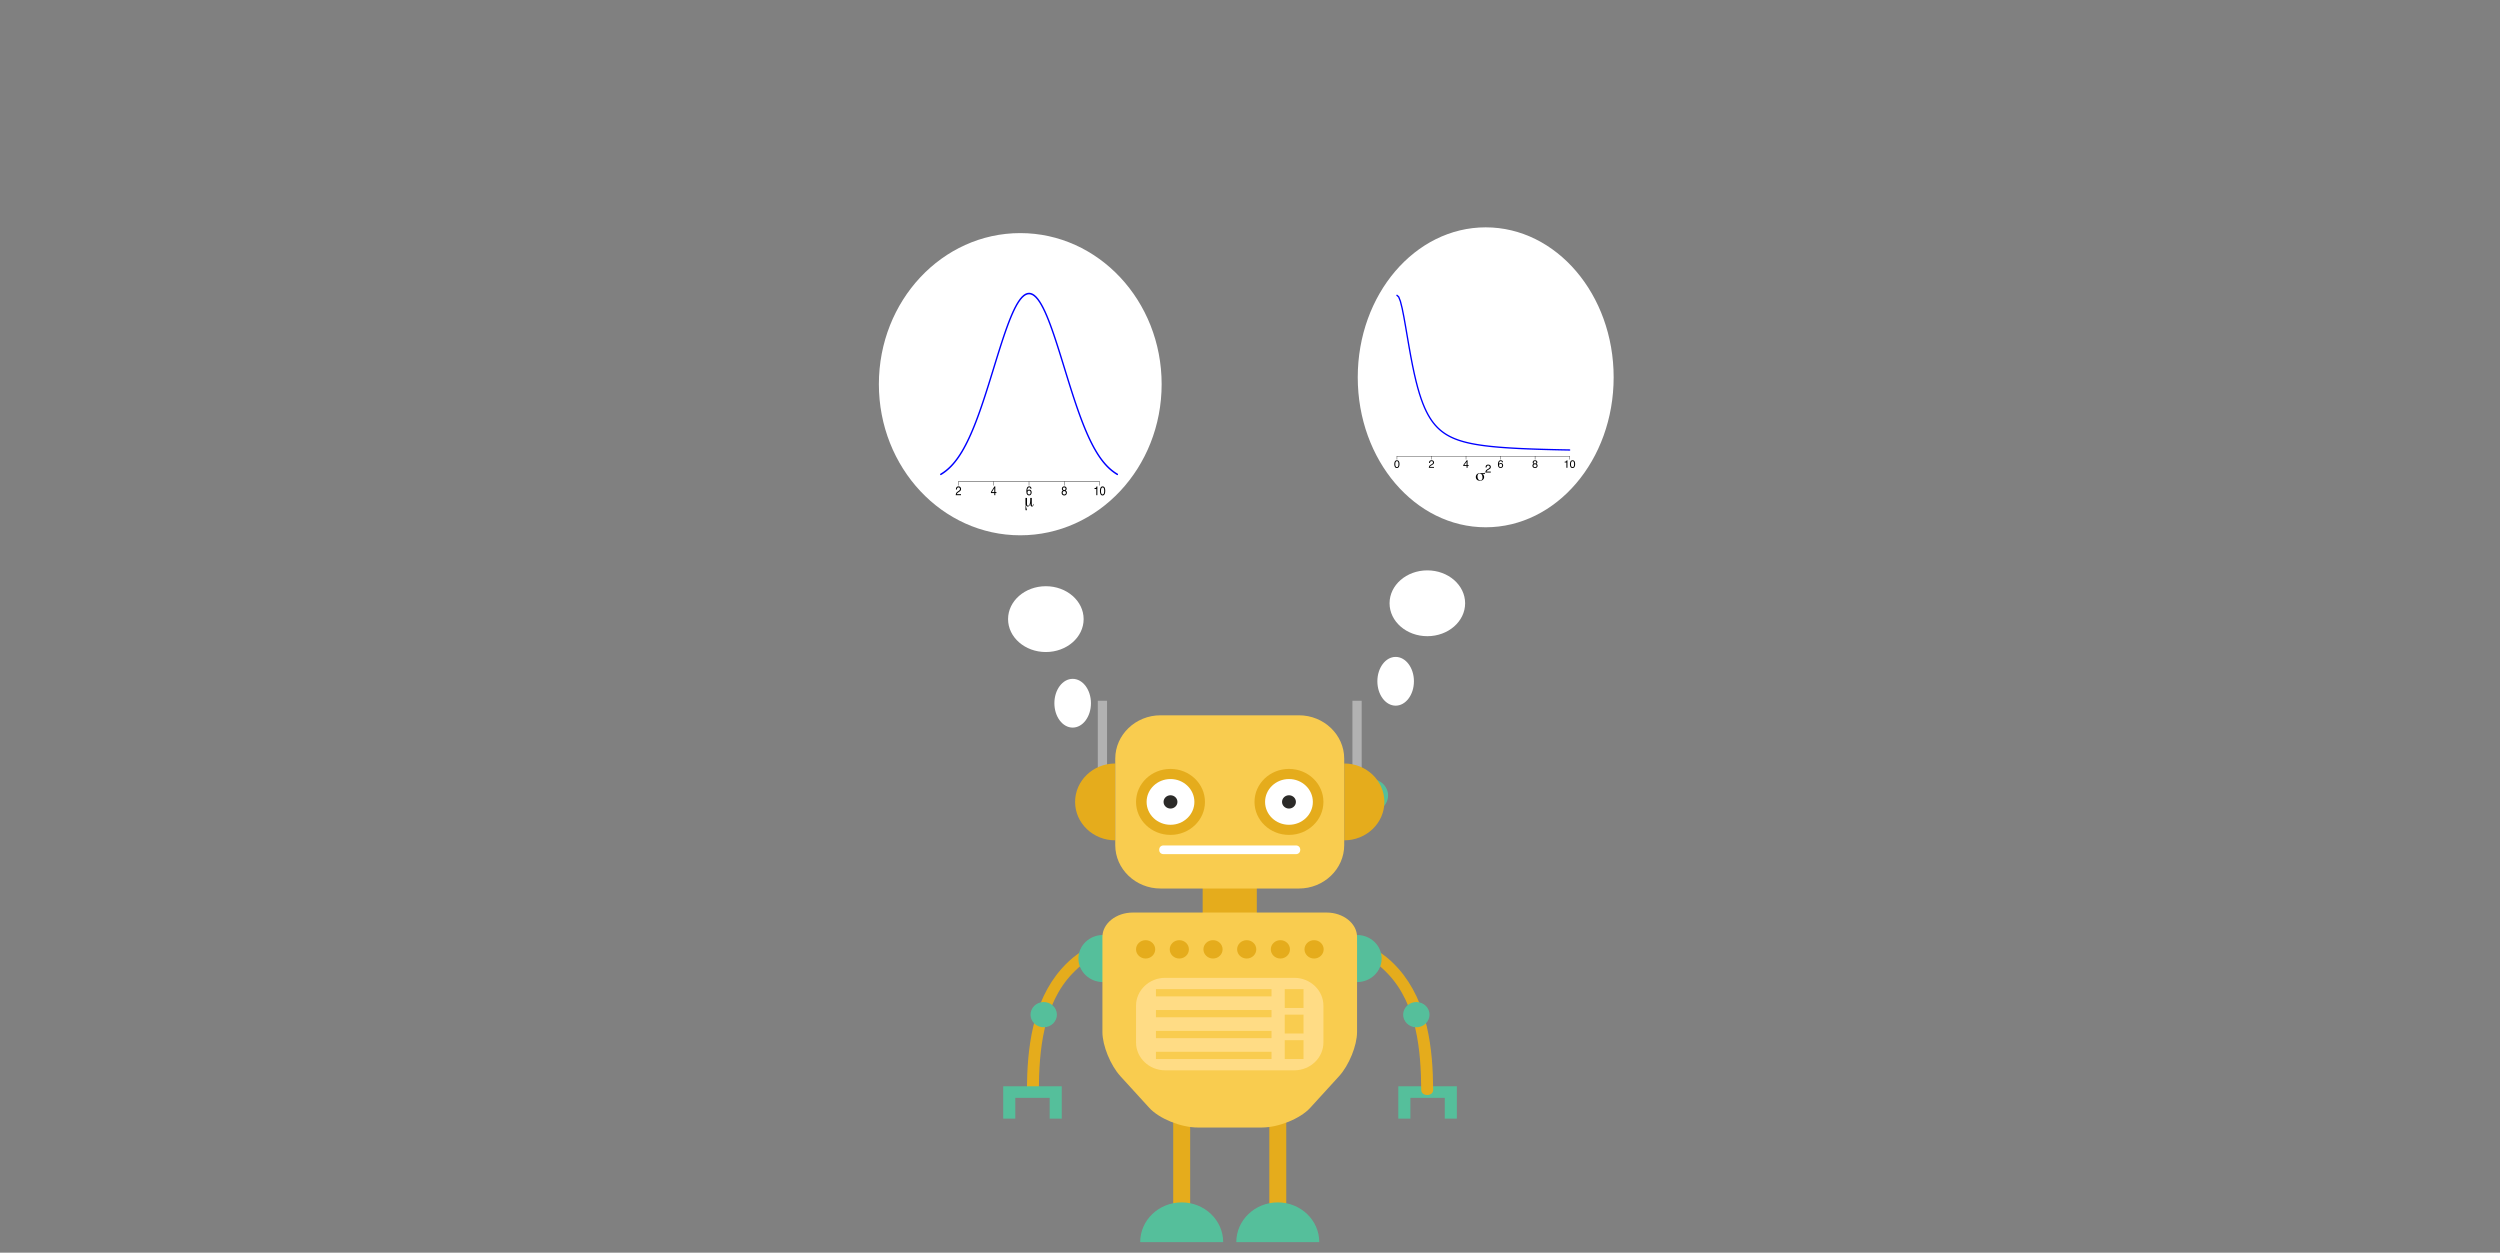 <?xml version="1.0" encoding="UTF-8" standalone="no"?>
<svg
   xmlns:dc="http://purl.org/dc/elements/1.1/"
   xmlns:cc="http://creativecommons.org/ns#"
   xmlns:rdf="http://www.w3.org/1999/02/22-rdf-syntax-ns#"
   xmlns:svg="http://www.w3.org/2000/svg"
   xmlns="http://www.w3.org/2000/svg"
   xmlns:xlink="http://www.w3.org/1999/xlink"
   xmlns:sodipodi="http://sodipodi.sourceforge.net/DTD/sodipodi-0.dtd"
   xmlns:inkscape="http://www.inkscape.org/namespaces/inkscape"
   version="1.1"
   id="svg226"
   xml:space="preserve"
   width="1143.06"
   height="572.742"
   viewBox="0 0 1143.06 572.742"
   sodipodi:docname="robot1_thinking.svg"
   inkscape:version="1.0.1 (c497b03c, 2020-09-10)"><rect x="0" y="0" width="1143.06" height="572.742" fill="#808080" stroke="none"/><defs
     id="defs230"><clipPath
       clipPathUnits="userSpaceOnUse"
       id="clipPath716"><path
         d="m 2941.42,1473.47 c -7.96,2.69 1.2,-1.23 7,-6.71 16.63,-15.73 27.79,-37.46 37.91,-59.61 55.88,-122.37 53.78,-275.22 52.43,-406.26 -0.43,-41.929 64.57,-41.902 65,0 1.51,147.15 -1.53,308.17 -63.87,444.67 -15.88,34.77 -42.62,77.52 -81.19,90.58 -39.81,13.5 -56.76,-49.29 -17.28,-62.67 z"
         id="path714" /></clipPath><clipPath
       clipPathUnits="userSpaceOnUse"
       id="clipPath740"><path
         d="m 2269.61,1473.47 c 7.96,2.69 -1.2,-1.23 -7,-6.71 -16.63,-15.73 -27.8,-37.46 -37.91,-59.61 -55.88,-122.37 -53.78,-275.22 -52.43,-406.26 0.43,-41.929 -64.57,-41.902 -65,0 -1.52,147.15 1.53,308.17 63.86,444.67 15.88,34.77 42.63,77.52 81.19,90.58 39.82,13.5 56.76,-49.29 17.29,-62.67 z"
         id="path738" /></clipPath><g
       id="g857"><symbol
         overflow="visible"
         id="glyph0-0"><path
           style="stroke:none"
           d="M 0.781,0 V -17.219 H 14.438 V 0 Z m 11.5,-2.156 V -15.062 H 2.938 v 12.906 z m 0,0"
           id="path830" /></symbol><symbol
         overflow="visible"
         id="glyph0-1"><path
           style="stroke:none"
           d="M 0.75,0 C 0.832,-1.445 1.129,-2.703 1.641,-3.766 2.16,-4.836 3.176,-5.812 4.688,-6.688 L 6.938,-8 c 1.008,-0.582 1.719,-1.082 2.125,-1.5 0.633,-0.645 0.953,-1.383 0.953,-2.219 0,-0.977 -0.293,-1.754 -0.875,-2.328 -0.586,-0.57 -1.367,-0.859 -2.344,-0.859 -1.449,0 -2.449,0.547 -3,1.641 -0.293,0.586 -0.453,1.398 -0.484,2.438 H 1.156 c 0.031,-1.457 0.301,-2.648 0.812,-3.578 0.914,-1.625 2.531,-2.438 4.844,-2.438 1.914,0 3.316,0.523 4.203,1.562 0.895,1.043 1.344,2.199 1.344,3.469 0,1.344 -0.477,2.492 -1.422,3.438 C 10.383,-7.812 9.406,-7.141 8,-6.359 L 6.391,-5.469 c -0.773,0.43 -1.375,0.836 -1.812,1.219 -0.781,0.68 -1.273,1.43 -1.469,2.25 h 9.156 v 2 z m 0,0"
           id="path833" /></symbol><symbol
         overflow="visible"
         id="glyph0-2"><path
           style="stroke:none"
           d="m 7.938,-5.938 v -7.609 L 2.562,-5.938 Z M 7.969,0 V -4.109 H 0.609 v -2.062 l 7.688,-10.656 h 1.781 V -5.938 h 2.469 v 1.828 h -2.469 V 0 Z m 0,0"
           id="path836" /></symbol><symbol
         overflow="visible"
         id="glyph0-3"><path
           style="stroke:none"
           d="m 7.016,-16.859 c 1.875,0 3.18,0.492 3.922,1.469 0.738,0.969 1.109,1.969 1.109,3 H 9.969 c -0.125,-0.664 -0.328,-1.188 -0.609,-1.562 C 8.859,-14.648 8.094,-15 7.062,-15 c -1.188,0 -2.133,0.547 -2.828,1.641 -0.688,1.086 -1.074,2.641 -1.156,4.672 0.488,-0.707 1.098,-1.238 1.828,-1.594 0.676,-0.312 1.426,-0.469 2.25,-0.469 1.406,0 2.629,0.453 3.672,1.359 1.051,0.898 1.578,2.234 1.578,4.016 0,1.523 -0.496,2.871 -1.484,4.047 C 9.93,-0.148 8.52,0.438 6.688,0.438 5.113,0.438 3.754,-0.156 2.609,-1.344 1.473,-2.539 0.906,-4.551 0.906,-7.375 c 0,-2.082 0.254,-3.852 0.766,-5.312 0.969,-2.781 2.75,-4.172 5.344,-4.172 z M 6.875,-1.438 c 1.102,0 1.93,-0.375 2.484,-1.125 0.551,-0.75 0.828,-1.629 0.828,-2.641 0,-0.863 -0.25,-1.68 -0.75,-2.453 -0.492,-0.781 -1.383,-1.172 -2.672,-1.172 -0.906,0 -1.703,0.305 -2.391,0.906 -0.68,0.605 -1.016,1.512 -1.016,2.719 0,1.062 0.305,1.961 0.922,2.688 0.625,0.719 1.488,1.078 2.594,1.078 z m 0,0"
           id="path839" /></symbol><symbol
         overflow="visible"
         id="glyph0-4"><path
           style="stroke:none"
           d="m 6.531,-9.75 c 0.926,0 1.648,-0.258 2.172,-0.781 C 9.234,-11.051 9.5,-11.672 9.5,-12.391 c 0,-0.625 -0.25,-1.195 -0.75,-1.719 -0.5,-0.52 -1.266,-0.781 -2.297,-0.781 -1.012,0 -1.746,0.262 -2.203,0.781 -0.449,0.523 -0.672,1.137 -0.672,1.844 0,0.781 0.289,1.398 0.875,1.844 C 5.035,-9.973 5.727,-9.75 6.531,-9.75 Z m 0.125,8.312 c 0.977,0 1.789,-0.266 2.438,-0.797 0.645,-0.531 0.969,-1.316 0.969,-2.359 0,-1.082 -0.336,-1.906 -1,-2.469 C 8.395,-7.625 7.539,-7.906 6.5,-7.906 c -1,0 -1.824,0.289 -2.469,0.859 -0.637,0.574 -0.953,1.367 -0.953,2.375 0,0.875 0.289,1.637 0.875,2.281 C 4.535,-1.754 5.438,-1.438 6.656,-1.438 Z m -3,-7.5 c -0.586,-0.25 -1.043,-0.547 -1.375,-0.891 -0.617,-0.625 -0.922,-1.438 -0.922,-2.438 0,-1.25 0.453,-2.32 1.359,-3.219 0.906,-0.895 2.191,-1.344 3.859,-1.344 1.602,0 2.863,0.43 3.781,1.281 0.914,0.844 1.375,1.828 1.375,2.953 0,1.055 -0.266,1.902 -0.797,2.547 -0.305,0.367 -0.766,0.727 -1.391,1.078 0.695,0.324 1.242,0.695 1.641,1.109 0.75,0.781 1.125,1.797 1.125,3.047 0,1.469 -0.5,2.719 -1.5,3.75 -0.992,1.031 -2.391,1.547 -4.203,1.547 -1.637,0 -3.016,-0.445 -4.141,-1.328 -1.125,-0.895 -1.688,-2.188 -1.688,-3.875 0,-0.988 0.238,-1.844 0.719,-2.562 0.488,-0.727 1.207,-1.281 2.156,-1.656 z m 0,0"
           id="path842" /></symbol><symbol
         overflow="visible"
         id="glyph0-5"><path
           style="stroke:none"
           d="M 2.297,-11.891 V -13.5 c 1.52,-0.145 2.582,-0.391 3.188,-0.734 0.602,-0.352 1.051,-1.18 1.344,-2.484 H 8.5 V 0 H 6.25 v -11.891 z m 0,0"
           id="path845" /></symbol><symbol
         overflow="visible"
         id="glyph0-6"><path
           style="stroke:none"
           d="m 6.5,-16.781 c 2.164,0 3.734,0.898 4.703,2.688 0.75,1.375 1.125,3.266 1.125,5.672 0,2.281 -0.34,4.172 -1.016,5.672 -0.992,2.137 -2.602,3.203 -4.828,3.203 -2.023,0 -3.523,-0.875 -4.5,-2.625 C 1.16,-3.629 0.75,-5.586 0.75,-8.047 c 0,-1.906 0.242,-3.547 0.734,-4.922 0.926,-2.539 2.598,-3.812 5.016,-3.812 z m -0.031,15.312 c 1.094,0 1.961,-0.484 2.609,-1.453 0.656,-0.969 0.984,-2.77 0.984,-5.406 0,-1.906 -0.234,-3.473 -0.703,-4.703 -0.469,-1.238 -1.383,-1.859 -2.734,-1.859 -1.242,0 -2.152,0.59 -2.734,1.766 -0.574,1.168 -0.859,2.887 -0.859,5.156 0,1.711 0.188,3.086 0.562,4.125 0.562,1.586 1.52,2.375 2.875,2.375 z m 0,0"
           id="path848" /></symbol><symbol
         overflow="visible"
         id="glyph1-0"><path
           style="stroke:none"
           d="m 1.797,6.359 v -31.75 h 18 v 31.75 z m 2.016,-2 h 13.984 v -27.719 H 3.812 Z m 0,0"
           id="path851" /></symbol><symbol
         overflow="visible"
         id="glyph1-1"><path
           style="stroke:none"
           d="m 5.984,-5.5 c 0,1.688 0.164,2.824 0.5,3.406 0.332,0.574 0.93,0.859 1.797,0.859 1.383,0 2.523,-0.961 3.422,-2.891 0.906,-1.926 1.359,-4.379 1.359,-7.359 v -4.688 h 3.328 v 11.812 c 0,1.074 0.109,1.867 0.328,2.375 0.219,0.5 0.562,0.75 1.031,0.75 0.508,0 0.895,-0.242 1.156,-0.734 0.258,-0.5 0.391,-1.238 0.391,-2.219 V -4.672 H 20.062 c 0.008,0.094 0.016,0.199 0.016,0.312 0.008,0.105 0.016,0.262 0.016,0.469 0,1.344 -0.289,2.383 -0.859,3.109 -0.562,0.73 -1.359,1.094 -2.391,1.094 -1.211,0 -2.121,-0.508 -2.734,-1.531 C 13.504,-2.25 13.195,-3.801 13.188,-5.875 12.633,-3.738 11.895,-2.172 10.969,-1.172 10.051,-0.18 8.891,0.312 7.484,0.312 6.43,0.312 5.555,0 4.859,-0.625 c -0.688,-0.625 -1.168,-1.547 -1.438,-2.766 -0.023,0.219 -0.031,0.559 -0.031,1.016 0,1.512 0.383,3.195 1.156,5.062 0.77,1.875 1.156,2.984 1.156,3.328 0,0.469 -0.137,0.836 -0.406,1.109 C 5.023,7.395 4.656,7.531 4.188,7.531 3.633,7.531 3.238,7.332 3,6.938 2.758,6.539 2.641,5.898 2.641,5.016 c 0,-0.219 0.02,-0.918 0.062,-2.094 C 2.754,1.742 2.781,0.676 2.781,-0.281 2.781,-1.145 2.758,-2.363 2.719,-3.938 2.688,-5.508 2.672,-6.645 2.672,-7.344 v -8.828 h 3.312 z m 0,0"
           id="path854" /></symbol></g><g
       id="g1585"><symbol
         overflow="visible"
         id="glyph0-0-5"><path
           style="stroke:none"
           d="M 0.781,0 V -17.219 H 14.438 V 0 Z m 11.5,-2.156 V -15.062 H 2.938 v 12.906 z m 0,0"
           id="path1552" /></symbol><symbol
         overflow="visible"
         id="glyph0-1-5"><path
           style="stroke:none"
           d="m 6.5,-16.781 c 2.164,0 3.734,0.898 4.703,2.688 0.75,1.375 1.125,3.266 1.125,5.672 0,2.281 -0.34,4.172 -1.016,5.672 -0.992,2.137 -2.602,3.203 -4.828,3.203 -2.023,0 -3.523,-0.875 -4.5,-2.625 C 1.16,-3.629 0.75,-5.586 0.75,-8.047 c 0,-1.906 0.242,-3.547 0.734,-4.922 0.926,-2.539 2.598,-3.812 5.016,-3.812 z m -0.031,15.312 c 1.094,0 1.961,-0.484 2.609,-1.453 0.656,-0.969 0.984,-2.77 0.984,-5.406 0,-1.906 -0.234,-3.473 -0.703,-4.703 -0.469,-1.238 -1.383,-1.859 -2.734,-1.859 -1.242,0 -2.152,0.59 -2.734,1.766 -0.574,1.168 -0.859,2.887 -0.859,5.156 0,1.711 0.188,3.086 0.562,4.125 0.562,1.586 1.52,2.375 2.875,2.375 z m 0,0"
           id="path1555" /></symbol><symbol
         overflow="visible"
         id="glyph0-2-6"><path
           style="stroke:none"
           d="M 0.75,0 C 0.832,-1.445 1.129,-2.703 1.641,-3.766 2.16,-4.836 3.176,-5.812 4.688,-6.688 L 6.938,-8 c 1.008,-0.582 1.719,-1.082 2.125,-1.5 0.633,-0.645 0.953,-1.383 0.953,-2.219 0,-0.977 -0.293,-1.754 -0.875,-2.328 -0.586,-0.57 -1.367,-0.859 -2.344,-0.859 -1.449,0 -2.449,0.547 -3,1.641 -0.293,0.586 -0.453,1.398 -0.484,2.438 H 1.156 c 0.031,-1.457 0.301,-2.648 0.812,-3.578 0.914,-1.625 2.531,-2.438 4.844,-2.438 1.914,0 3.316,0.523 4.203,1.562 0.895,1.043 1.344,2.199 1.344,3.469 0,1.344 -0.477,2.492 -1.422,3.438 C 10.383,-7.812 9.406,-7.141 8,-6.359 L 6.391,-5.469 c -0.773,0.43 -1.375,0.836 -1.812,1.219 -0.781,0.68 -1.273,1.43 -1.469,2.25 h 9.156 v 2 z m 0,0"
           id="path1558" /></symbol><symbol
         overflow="visible"
         id="glyph0-3-3"><path
           style="stroke:none"
           d="m 7.938,-5.938 v -7.609 L 2.562,-5.938 Z M 7.969,0 V -4.109 H 0.609 v -2.062 l 7.688,-10.656 h 1.781 V -5.938 h 2.469 v 1.828 h -2.469 V 0 Z m 0,0"
           id="path1561" /></symbol><symbol
         overflow="visible"
         id="glyph0-4-2"><path
           style="stroke:none"
           d="m 7.016,-16.859 c 1.875,0 3.18,0.492 3.922,1.469 0.738,0.969 1.109,1.969 1.109,3 H 9.969 c -0.125,-0.664 -0.328,-1.188 -0.609,-1.562 C 8.859,-14.648 8.094,-15 7.062,-15 c -1.188,0 -2.133,0.547 -2.828,1.641 -0.688,1.086 -1.074,2.641 -1.156,4.672 0.488,-0.707 1.098,-1.238 1.828,-1.594 0.676,-0.312 1.426,-0.469 2.25,-0.469 1.406,0 2.629,0.453 3.672,1.359 1.051,0.898 1.578,2.234 1.578,4.016 0,1.523 -0.496,2.871 -1.484,4.047 C 9.93,-0.148 8.52,0.438 6.688,0.438 5.113,0.438 3.754,-0.156 2.609,-1.344 1.473,-2.539 0.906,-4.551 0.906,-7.375 c 0,-2.082 0.254,-3.852 0.766,-5.312 0.969,-2.781 2.75,-4.172 5.344,-4.172 z M 6.875,-1.438 c 1.102,0 1.93,-0.375 2.484,-1.125 0.551,-0.75 0.828,-1.629 0.828,-2.641 0,-0.863 -0.25,-1.68 -0.75,-2.453 -0.492,-0.781 -1.383,-1.172 -2.672,-1.172 -0.906,0 -1.703,0.305 -2.391,0.906 -0.68,0.605 -1.016,1.512 -1.016,2.719 0,1.062 0.305,1.961 0.922,2.688 0.625,0.719 1.488,1.078 2.594,1.078 z m 0,0"
           id="path1564" /></symbol><symbol
         overflow="visible"
         id="glyph0-5-6"><path
           style="stroke:none"
           d="m 6.531,-9.75 c 0.926,0 1.648,-0.258 2.172,-0.781 C 9.234,-11.051 9.5,-11.672 9.5,-12.391 c 0,-0.625 -0.25,-1.195 -0.75,-1.719 -0.5,-0.52 -1.266,-0.781 -2.297,-0.781 -1.012,0 -1.746,0.262 -2.203,0.781 -0.449,0.523 -0.672,1.137 -0.672,1.844 0,0.781 0.289,1.398 0.875,1.844 C 5.035,-9.973 5.727,-9.75 6.531,-9.75 Z m 0.125,8.312 c 0.977,0 1.789,-0.266 2.438,-0.797 0.645,-0.531 0.969,-1.316 0.969,-2.359 0,-1.082 -0.336,-1.906 -1,-2.469 C 8.395,-7.625 7.539,-7.906 6.5,-7.906 c -1,0 -1.824,0.289 -2.469,0.859 -0.637,0.574 -0.953,1.367 -0.953,2.375 0,0.875 0.289,1.637 0.875,2.281 C 4.535,-1.754 5.438,-1.438 6.656,-1.438 Z m -3,-7.5 c -0.586,-0.25 -1.043,-0.547 -1.375,-0.891 -0.617,-0.625 -0.922,-1.438 -0.922,-2.438 0,-1.25 0.453,-2.32 1.359,-3.219 0.906,-0.895 2.191,-1.344 3.859,-1.344 1.602,0 2.863,0.43 3.781,1.281 0.914,0.844 1.375,1.828 1.375,2.953 0,1.055 -0.266,1.902 -0.797,2.547 -0.305,0.367 -0.766,0.727 -1.391,1.078 0.695,0.324 1.242,0.695 1.641,1.109 0.75,0.781 1.125,1.797 1.125,3.047 0,1.469 -0.5,2.719 -1.5,3.75 -0.992,1.031 -2.391,1.547 -4.203,1.547 -1.637,0 -3.016,-0.445 -4.141,-1.328 -1.125,-0.895 -1.688,-2.188 -1.688,-3.875 0,-0.988 0.238,-1.844 0.719,-2.562 0.488,-0.727 1.207,-1.281 2.156,-1.656 z m 0,0"
           id="path1567" /></symbol><symbol
         overflow="visible"
         id="glyph0-6-8"><path
           style="stroke:none"
           d="M 2.297,-11.891 V -13.5 c 1.52,-0.145 2.582,-0.391 3.188,-0.734 0.602,-0.352 1.051,-1.18 1.344,-2.484 H 8.5 V 0 H 6.25 v -11.891 z m 0,0"
           id="path1570" /></symbol><symbol
         overflow="visible"
         id="glyph1-0-9"><path
           style="stroke:none"
           d="m 1.797,6.359 v -31.75 h 18 v 31.75 z m 2.016,-2 h 13.984 v -27.719 H 3.812 Z m 0,0"
           id="path1573" /></symbol><symbol
         overflow="visible"
         id="glyph1-1-1"><path
           style="stroke:none"
           d="m 16.172,-6.844 c 0,-2.707 -0.562,-4.863 -1.688,-6.469 -1.117,-1.613 -2.602,-2.422 -4.453,-2.422 -1.617,0 -2.875,0.57 -3.781,1.703 -0.898,1.137 -1.344,2.742 -1.344,4.812 0,2.531 0.562,4.594 1.688,6.188 1.125,1.586 2.586,2.375 4.391,2.375 1.738,0 3.035,-0.508 3.891,-1.531 0.863,-1.031 1.297,-2.582 1.297,-4.656 z m -0.406,-7.688 c 1.332,0.68 2.332,1.559 3,2.641 0.664,1.086 1,2.371 1,3.859 0,2.48 -0.871,4.508 -2.609,6.078 -1.73,1.574 -4,2.359 -6.812,2.359 -2.656,0 -4.836,-0.785 -6.531,-2.359 -1.699,-1.57 -2.547,-3.562 -2.547,-5.969 0,-2.645 0.879,-4.77 2.641,-6.375 1.758,-1.602 4.098,-2.406 7.016,-2.406 0.582,0 1.664,0.043 3.25,0.125 1.594,0.086 2.879,0.125 3.859,0.125 0.969,0 1.688,-0.07 2.156,-0.219 0.477,-0.156 0.734,-0.395 0.766,-0.719 H 21.75 c -0.043,1.18 -0.281,1.992 -0.719,2.438 -0.43,0.438 -1.211,0.656 -2.344,0.656 -0.242,0 -0.543,-0.008 -0.906,-0.031 -0.367,-0.031 -1.039,-0.098 -2.016,-0.203 z m 0,0"
           id="path1576" /></symbol><symbol
         overflow="visible"
         id="glyph2-0"><path
           style="stroke:none"
           d="M 0.812,0 V -18.078 H 15.156 V 0 Z M 12.891,-2.266 V -15.812 h -9.812 v 13.547 z m 0,0"
           id="path1579" /></symbol><symbol
         overflow="visible"
         id="glyph2-1"><path
           style="stroke:none"
           d="m 0.781,0 c 0.082,-1.52 0.395,-2.844 0.938,-3.969 0.551,-1.125 1.617,-2.145 3.203,-3.062 L 7.281,-8.391 c 1.062,-0.613 1.805,-1.141 2.234,-1.578 0.664,-0.676 1,-1.457 1,-2.344 0,-1.02 -0.309,-1.832 -0.922,-2.438 -0.617,-0.602 -1.434,-0.906 -2.453,-0.906 -1.523,0 -2.574,0.574 -3.156,1.719 -0.312,0.625 -0.484,1.48 -0.516,2.562 h -2.25 c 0.02,-1.531 0.301,-2.781 0.844,-3.75 0.957,-1.707 2.656,-2.562 5.094,-2.562 2.008,0 3.477,0.547 4.406,1.641 0.938,1.094 1.406,2.309 1.406,3.641 0,1.418 -0.496,2.625 -1.484,3.625 -0.574,0.586 -1.605,1.289 -3.094,2.109 l -1.688,0.938 C 5.898,-5.285 5.27,-4.863 4.812,-4.469 3.988,-3.75 3.473,-2.957 3.266,-2.094 h 9.625 V 0 Z m 0,0"
           id="path1582" /></symbol></g><clipPath
       clipPathUnits="userSpaceOnUse"
       id="clipPath2934"><ellipse
         style="fill:#ffffff;stroke-width:28.427"
         id="ellipse2936"
         cx="3459.217"
         cy="-4356.919"
         rx="4484.085"
         ry="4534.057"
         clip-path="none"
         inkscape:transform-center-y="-2.229655"
         transform="scale(1,-1)" /></clipPath></defs><sodipodi:namedview
     pagecolor="#ffffff"
     bordercolor="#666666"
     borderopacity="1"
     objecttolerance="10"
     gridtolerance="10"
     guidetolerance="10"
     inkscape:pageopacity="0"
     inkscape:pageshadow="2"
     inkscape:window-width="1210"
     inkscape:window-height="797"
     id="namedview228"
     showgrid="false"
     inkscape:zoom="0.89699997"
     inkscape:cx="570.57936"
     inkscape:cy="278.44449"
     inkscape:window-x="141"
     inkscape:window-y="23"
     inkscape:window-maximized="0"
     inkscape:current-layer="g234"
     inkscape:document-rotation="0"
     fit-margin-top="0"
     fit-margin-left="0"
     fit-margin-right="0"
     fit-margin-bottom="0"
     inkscape:pagecheckerboard="true" /><g
     id="g234"
     inkscape:groupmode="layer"
     inkscape:label="ink_ext_XXXXXX"
     transform="matrix(1.333,0,0,-1.333,194.883,819.136)"><path
       d="m 254.374,341.661 c 0,-3.157 -2.761,-5.717 -6.167,-5.717 -3.406,0 -6.168,2.56 -6.168,5.717 0,3.158 2.761,5.718 6.168,5.718 3.405,0 6.167,-2.56 6.167,-5.718"
       style="fill:#55bf9b;fill-opacity:1;fill-rule:nonzero;stroke:none;stroke-width:0.104"
       id="path408" /><path
       d="m 317.588,341.661 c 0,-3.157 2.76,-5.717 6.166,-5.717 3.408,0 6.168,2.56 6.168,5.717 0,3.158 -2.76,5.718 -6.168,5.718 -3.405,0 -6.166,-2.56 -6.166,-5.718"
       style="fill:#55bf9b;fill-opacity:1;fill-rule:nonzero;stroke:none;stroke-width:0.104"
       id="path414" /><g
       id="g5875"
       transform="matrix(1.156,0,0,1.194,-54.989,-33.796)"><path
         d="m 353.371,221.615 h -3.588 v 5.967 h -10.195 v -5.967 h -3.588 v 9.293 h 17.37 v -9.293"
         style="fill:#55bf9b;fill-opacity:1;fill-rule:nonzero;stroke:none;stroke-width:0.104"
         id="path392" /><path
         d="m 274.237,187.629 h -5.029 v 36.11 h 5.029 v -36.11"
         style="fill:#e5ac1c;fill-opacity:1;fill-rule:nonzero;stroke:none;stroke-width:0.104"
         id="path396" /><path
         d="m 271.722,197.552 c -6.799,0 -12.308,-5.109 -12.308,-11.41 h 24.616 c 0,6.301 -5.511,11.41 -12.308,11.41"
         style="fill:#55bf9b;fill-opacity:1;fill-rule:nonzero;stroke:none;stroke-width:0.104"
         id="path398" /><path
         d="m 302.754,187.629 h -5.03 v 36.11 h 5.03 v -36.11"
         style="fill:#e5ac1c;fill-opacity:1;fill-rule:nonzero;stroke:none;stroke-width:0.104"
         id="path400" /><path
         d="m 300.239,197.552 c -6.798,0 -12.308,-5.109 -12.308,-11.41 h 24.614 c 0,6.301 -5.51,11.41 -12.307,11.41"
         style="fill:#55bf9b;fill-opacity:1;fill-rule:nonzero;stroke:none;stroke-width:0.104"
         id="path402" /><path
         d="m 248.316,268.763 c -3.583,-0.584 -6.695,-3.141 -8.958,-5.411 -8.82,-8.846 -9.942,-22.44 -10.021,-33.483 -0.015,-1.962 -3.555,-1.963 -3.541,0 0.084,11.715 1.517,25.185 10.258,34.775 2.72,2.986 6.771,6.312 11.322,7.053 2.231,0.363 3.183,-2.568 0.941,-2.934 v 0"
         style="fill:#e5ac1c;fill-opacity:1;fill-rule:nonzero;stroke:none;stroke-width:0.104"
         id="path380" /><path
         d="m 248.383,274.373 v -13.532 c -4.031,0 -7.297,3.03 -7.297,6.766 0,3.736 3.266,6.766 7.297,6.766"
         style="fill:#55bf9b;fill-opacity:1;fill-rule:nonzero;stroke:none;stroke-width:0.104"
         id="path382" /><path
         d="m 218.766,221.615 h 3.588 v 5.967 h 10.196 v -5.967 h 3.588 v 9.293 h -17.371 v -9.293"
         style="fill:#55bf9b;fill-opacity:1;fill-rule:nonzero;stroke:none;stroke-width:0.104"
         id="path384" /><path
         d="m 229.374,248.1 c 2.015,-0.722 4.279,0.205 5.06,2.073 0.779,1.869 -0.221,3.967 -2.237,4.691 -2.014,0.723 -4.278,-0.205 -5.058,-2.073 -0.781,-1.868 0.22,-3.967 2.235,-4.691"
         style="fill:#55bf9b;fill-opacity:1;fill-rule:nonzero;stroke:none;stroke-width:0.104"
         id="path386" /><path
         d="m 323.823,268.763 c 3.582,-0.584 6.695,-3.141 8.957,-5.411 8.82,-8.846 9.942,-22.44 10.022,-33.483 0.014,-1.962 3.554,-1.963 3.541,0 -0.084,11.715 -1.518,25.185 -10.258,34.775 -2.722,2.986 -6.771,6.312 -11.322,7.053 -2.232,0.363 -3.183,-2.568 -0.941,-2.934 v 0"
         style="fill:#e5ac1c;fill-opacity:1;fill-rule:nonzero;stroke:none;stroke-width:0.104"
         id="path388" /><path
         d="m 323.755,274.373 v -13.532 c 4.032,0 7.298,3.03 7.298,6.766 0,3.736 -3.266,6.766 -7.298,6.766"
         style="fill:#55bf9b;fill-opacity:1;fill-rule:nonzero;stroke:none;stroke-width:0.104"
         id="path390" /><path
         d="m 342.763,248.1 c -2.015,-0.722 -4.278,0.205 -5.059,2.073 -0.78,1.869 0.221,3.967 2.236,4.691 2.014,0.723 4.279,-0.205 5.059,-2.073 0.78,-1.868 -0.22,-3.967 -2.236,-4.691"
         style="fill:#55bf9b;fill-opacity:1;fill-rule:nonzero;stroke:none;stroke-width:0.104"
         id="path394" /><path
         d="m 294.011,275.46 h -16.062 v 12.839 h 16.062 v -12.839"
         style="fill:#e5ac1c;fill-opacity:1;fill-rule:nonzero;stroke:none;stroke-width:0.104"
         id="path404" /><path
         d="m 249.577,314.556 h -2.741 v 27.105 h 2.741 v -27.105"
         style="fill:#b2b2b2;fill-opacity:1;fill-rule:nonzero;stroke:none;stroke-width:0.104"
         id="path406" /><path
         d="m 252.003,323.637 c -6.576,0 -11.905,-4.942 -11.905,-11.038 0,-6.096 5.33,-11.038 11.905,-11.038 v 22.076"
         style="fill:#e5ac1c;fill-opacity:1;fill-rule:nonzero;stroke:none;stroke-width:0.104"
         id="path410" /><path
         d="m 322.385,314.556 h 2.741 v 27.105 h -2.741 v -27.105"
         style="fill:#b2b2b2;fill-opacity:1;fill-rule:nonzero;stroke:none;stroke-width:0.104"
         id="path412" /><path
         d="m 319.959,323.637 c 6.575,0 11.905,-4.942 11.905,-11.038 0,-6.096 -5.331,-11.038 -11.905,-11.038 v 22.076"
         style="fill:#e5ac1c;fill-opacity:1;fill-rule:nonzero;stroke:none;stroke-width:0.104"
         id="path416" /><path
         d="m 319.945,300.159 c 0,-6.841 -6.038,-12.439 -13.417,-12.439 h -41.093 c -7.383,0 -13.419,5.598 -13.419,12.439 v 24.88 c 0,6.842 6.036,12.439 13.419,12.439 h 41.093 c 7.378,0 13.417,-5.597 13.417,-12.439 v -24.88"
         style="fill:#f9cc4f;fill-opacity:1;fill-rule:nonzero;stroke:none;stroke-width:0.104"
         id="path418" /><path
         d="m 278.63,312.599 c 0,-5.235 -4.578,-9.478 -10.225,-9.478 -5.648,0 -10.226,4.243 -10.226,9.478 0,5.235 4.578,9.479 10.226,9.479 5.647,0 10.225,-4.244 10.225,-9.479"
         style="fill:#e5ac1c;fill-opacity:1;fill-rule:nonzero;stroke:none;stroke-width:0.104"
         id="path420" /><path
         d="m 275.493,312.599 c 0,-3.63 -3.175,-6.571 -7.088,-6.571 -3.916,0 -7.089,2.941 -7.089,6.571 0,3.629 3.173,6.571 7.089,6.571 3.913,0 7.088,-2.942 7.088,-6.571"
         style="fill:#ffffff;fill-opacity:1;fill-rule:nonzero;stroke:none;stroke-width:0.104"
         id="path422" /><path
         d="m 270.464,312.599 c 0,-1.054 -0.922,-1.91 -2.059,-1.91 -1.138,0 -2.059,0.856 -2.059,1.91 0,1.055 0.921,1.91 2.059,1.91 1.137,0 2.059,-0.855 2.059,-1.91"
         style="fill:#2b2a28;fill-opacity:1;fill-rule:nonzero;stroke:none;stroke-width:0.104"
         id="path424" /><path
         d="m 313.781,312.599 c 0,-5.235 -4.578,-9.478 -10.224,-9.478 -5.648,0 -10.226,4.243 -10.226,9.478 0,5.235 4.578,9.479 10.226,9.479 5.646,0 10.224,-4.244 10.224,-9.479"
         style="fill:#e5ac1c;fill-opacity:1;fill-rule:nonzero;stroke:none;stroke-width:0.104"
         id="path426" /><path
         d="m 310.644,312.599 c 0,-3.63 -3.173,-6.571 -7.087,-6.571 -3.916,0 -7.089,2.941 -7.089,6.571 0,3.629 3.173,6.571 7.089,6.571 3.913,0 7.087,-2.942 7.087,-6.571"
         style="fill:#ffffff;fill-opacity:1;fill-rule:nonzero;stroke:none;stroke-width:0.104"
         id="path428" /><path
         d="m 305.616,312.599 c 0,-1.054 -0.922,-1.91 -2.059,-1.91 -1.138,0 -2.06,0.856 -2.06,1.91 0,1.055 0.922,1.91 2.06,1.91 1.137,0 2.059,-0.855 2.059,-1.91"
         style="fill:#2b2a28;fill-opacity:1;fill-rule:nonzero;stroke:none;stroke-width:0.104"
         id="path430" /><path
         d="m 266.346,297.593 c 13.089,0 26.18,0 39.269,0 1.74,0 1.74,2.5 0,2.5 -13.09,0 -26.181,0 -39.269,0 -1.74,0 -1.74,-2.5 0,-2.5 v 0"
         style="fill:#ffffff;fill-opacity:1;fill-rule:nonzero;stroke:none;stroke-width:0.104"
         id="path432" /><path
         d="m 295.005,280.816 c -4.964,0 -13.087,0 -18.05,0 h -19.726 c -4.963,0 -9.024,-3.15 -9.024,-7 v -27.354 c 0,-3.851 2.398,-9.543 5.328,-12.651 l 8.577,-9.098 c 2.93,-3.108 9.388,-5.651 14.352,-5.651 h 0.494 c 4.963,0 13.085,0 18.05,0 h 0.496 c 4.962,0 11.421,2.543 14.351,5.651 l 8.576,9.098 c 2.93,3.108 5.327,8.8 5.327,12.651 v 27.354 c 0,3.85 -4.061,7 -9.024,7 H 295.005"
         style="fill:#f9cc4f;fill-opacity:1;fill-rule:nonzero;stroke:none;stroke-width:0.104"
         id="path434" /><path
         d="m 263.869,270.245 c 0,-1.456 -1.274,-2.638 -2.844,-2.638 -1.571,0 -2.846,1.182 -2.846,2.638 0,1.456 1.275,2.636 2.846,2.636 1.571,0 2.844,-1.18 2.844,-2.636"
         style="fill:#e5ac1c;fill-opacity:1;fill-rule:nonzero;stroke:none;stroke-width:0.104"
         id="path436" /><path
         d="m 273.865,270.245 c 0,-1.456 -1.273,-2.638 -2.844,-2.638 -1.571,0 -2.844,1.182 -2.844,2.638 0,1.456 1.274,2.636 2.844,2.636 1.572,0 2.844,-1.18 2.844,-2.636"
         style="fill:#e5ac1c;fill-opacity:1;fill-rule:nonzero;stroke:none;stroke-width:0.104"
         id="path438" /><path
         d="m 283.863,270.245 c 0,-1.456 -1.274,-2.638 -2.846,-2.638 -1.572,0 -2.844,1.182 -2.844,2.638 0,1.456 1.273,2.636 2.844,2.636 1.572,0 2.846,-1.18 2.846,-2.636"
         style="fill:#e5ac1c;fill-opacity:1;fill-rule:nonzero;stroke:none;stroke-width:0.104"
         id="path440" /><path
         d="m 293.859,270.245 c 0,-1.456 -1.274,-2.638 -2.843,-2.638 -1.573,0 -2.846,1.182 -2.846,2.638 0,1.456 1.273,2.636 2.846,2.636 1.569,0 2.843,-1.18 2.843,-2.636"
         style="fill:#e5ac1c;fill-opacity:1;fill-rule:nonzero;stroke:none;stroke-width:0.104"
         id="path442" /><path
         d="m 303.855,270.245 c 0,-1.456 -1.275,-2.638 -2.846,-2.638 -1.571,0 -2.843,1.182 -2.843,2.638 0,1.456 1.273,2.636 2.843,2.636 1.571,0 2.846,-1.18 2.846,-2.636"
         style="fill:#e5ac1c;fill-opacity:1;fill-rule:nonzero;stroke:none;stroke-width:0.104"
         id="path444" /><path
         d="m 313.852,270.245 c 0,-1.456 -1.274,-2.638 -2.844,-2.638 -1.573,0 -2.846,1.182 -2.846,2.638 0,1.456 1.273,2.636 2.846,2.636 1.571,0 2.844,-1.18 2.844,-2.636"
         style="fill:#e5ac1c;fill-opacity:1;fill-rule:nonzero;stroke:none;stroke-width:0.104"
         id="path446" /><path
         d="m 313.781,243.493 c 0,-4.401 -3.882,-8 -8.629,-8 h -38.343 c -4.745,0 -8.629,3.599 -8.629,8 v 10.565 c 0,4.4 3.884,8 8.629,8 h 38.343 c 4.747,0 8.629,-3.6 8.629,-8 v -10.565"
         style="fill:#ffdc85;fill-opacity:1;fill-rule:nonzero;stroke:none;stroke-width:0.104"
         id="path448" /><path
         d="m 298.381,256.733 h -34.297 v 2.085 h 34.297 v -2.085"
         style="fill:#f9cc4f;fill-opacity:1;fill-rule:nonzero;stroke:none;stroke-width:0.104"
         id="path450" /><path
         d="m 298.381,244.733 h -34.297 v 2.085 h 34.297 v -2.085"
         style="fill:#f9cc4f;fill-opacity:1;fill-rule:nonzero;stroke:none;stroke-width:0.104"
         id="path452" /><path
         d="m 298.381,250.733 h -34.297 v 2.085 h 34.297 v -2.085"
         style="fill:#f9cc4f;fill-opacity:1;fill-rule:nonzero;stroke:none;stroke-width:0.104"
         id="path454" /><path
         d="m 298.381,238.733 h -34.297 v 2.085 h 34.297 v -2.085"
         style="fill:#f9cc4f;fill-opacity:1;fill-rule:nonzero;stroke:none;stroke-width:0.104"
         id="path456" /><path
         d="m 307.877,253.404 h -5.574 v 5.414 h 5.574 v -5.414"
         style="fill:#f9cc4f;fill-opacity:1;fill-rule:nonzero;stroke:none;stroke-width:0.104"
         id="path458" /><path
         d="m 307.877,246.068 h -5.574 v 5.414 h 5.574 v -5.414"
         style="fill:#f9cc4f;fill-opacity:1;fill-rule:nonzero;stroke:none;stroke-width:0.104"
         id="path460" /><path
         d="m 307.877,238.733 h -5.574 v 5.414 h 5.574 v -5.414"
         style="fill:#f9cc4f;fill-opacity:1;fill-rule:nonzero;stroke:none;stroke-width:0.104"
         id="path462" /></g><ellipse
       style="fill:#ffffff;stroke-width:0.75"
       id="path1207"
       cx="221.73"
       cy="-373.298"
       transform="scale(1,-1)"
       rx="6.271"
       ry="8.361" /><ellipse
       style="fill:#ffffff;stroke-width:0.75"
       id="path1209"
       cx="212.532"
       cy="-402.144"
       transform="scale(1,-1)"
       rx="12.96"
       ry="11.288" /><g
       id="g1239"
       transform="matrix(0.8,0,0,0.805,184.898,43.565)"><ellipse
         style="fill:#ffffff;stroke-width:0.75"
         id="path1213"
         cx="23.569"
         cy="-545.539"
         transform="scale(1,-1)"
         rx="60.619"
         ry="64.381" /><g
         id="surface21"
         transform="matrix(0.197,0,0,-0.224,-25.16,600.486)"
         inkscape:transform-center-y="-0.9008508"><path
           style="fill:none;stroke:#0000ff;stroke-width:3;stroke-linecap:round;stroke-linejoin:round;stroke-miterlimit:10;stroke-opacity:1"
           d="m 74.398,416.801 3.84,-2.082 3.84,-2.309 3.844,-2.547 3.84,-2.805 3.84,-3.074 3.84,-3.371 3.84,-3.676 3.84,-3.996 3.84,-4.34 3.84,-4.688 3.84,-5.055 3.84,-5.43 3.84,-5.816 3.84,-6.211 3.84,-6.609 3.84,-7.008 3.84,-7.41 3.84,-7.805 3.84,-8.199 3.84,-8.574 3.84,-8.941 3.84,-9.285 3.84,-9.613 3.84,-9.906 3.84,-10.176 3.84,-10.402 3.84,-10.598 3.844,-10.75 3.84,-10.848 7.68,-21.805 3.84,-10.848 3.84,-10.734 3.84,-10.555 3.84,-10.324 3.84,-10.027 3.84,-9.668 3.84,-9.246 3.84,-8.766 3.84,-8.227 3.84,-7.633 3.84,-6.98 3.84,-6.289 3.84,-5.543 3.84,-4.762 3.84,-3.945 3.84,-3.102 3.84,-2.23 3.84,-1.344 3.84,-0.449 3.84,0.449 3.84,1.344 3.844,2.23 3.84,3.102 3.84,3.945 3.84,4.762 3.84,5.543 3.84,6.289 3.84,6.98 3.84,7.633 3.84,8.227 3.84,8.766 3.84,9.246 3.84,9.668 3.84,10.027 3.84,10.324 3.84,10.555 3.84,10.734 3.84,10.848 7.68,21.805 3.84,10.848 3.84,10.75 3.84,10.598 3.84,10.402 3.84,10.176 3.84,9.906 3.844,9.613 3.84,9.285 3.84,8.941 3.84,8.574 3.84,8.199 3.84,7.805 3.84,7.41 3.84,7.008 3.84,6.609 3.84,6.211 3.84,5.816 3.84,5.43 3.84,5.055 3.84,4.688 3.84,4.34 3.84,3.996 3.84,3.676 3.84,3.371 3.84,3.074 3.84,2.805 3.84,2.547 3.84,2.309 3.84,2.082"
           id="path861" /><path
           style="fill:none;stroke:#000000;stroke-width:0.75;stroke-linecap:round;stroke-linejoin:round;stroke-miterlimit:10;stroke-opacity:1"
           d="M 112.801,430.559 H 420"
           id="path863" /><path
           style="fill:none;stroke:#000000;stroke-width:0.75;stroke-linecap:round;stroke-linejoin:round;stroke-miterlimit:10;stroke-opacity:1"
           d="m 112.801,430.559 v 7.203"
           id="path865" /><path
           style="fill:none;stroke:#000000;stroke-width:0.75;stroke-linecap:round;stroke-linejoin:round;stroke-miterlimit:10;stroke-opacity:1"
           d="m 189.602,430.559 v 7.203"
           id="path867" /><path
           style="fill:none;stroke:#000000;stroke-width:0.75;stroke-linecap:round;stroke-linejoin:round;stroke-miterlimit:10;stroke-opacity:1"
           d="m 266.398,430.559 v 7.203"
           id="path869" /><path
           style="fill:none;stroke:#000000;stroke-width:0.75;stroke-linecap:round;stroke-linejoin:round;stroke-miterlimit:10;stroke-opacity:1"
           d="m 343.199,430.559 v 7.203"
           id="path871" /><path
           style="fill:none;stroke:#000000;stroke-width:0.75;stroke-linecap:round;stroke-linejoin:round;stroke-miterlimit:10;stroke-opacity:1"
           d="m 420,430.559 v 7.203"
           id="path873" /><g
           style="fill:#000000;fill-opacity:1"
           id="g877"><use
             xlink:href="#glyph0-1"
             x="106.129"
             y="456.48"
             id="use875"
             width="100%"
             height="100%" /></g><g
           style="fill:#000000;fill-opacity:1"
           id="g881"><use
             xlink:href="#glyph0-2"
             x="182.93"
             y="456.48"
             id="use879"
             width="100%"
             height="100%" /></g><g
           style="fill:#000000;fill-opacity:1"
           id="g885"><use
             xlink:href="#glyph0-3"
             x="259.727"
             y="456.48"
             id="use883"
             width="100%"
             height="100%" /></g><g
           style="fill:#000000;fill-opacity:1"
           id="g889"><use
             xlink:href="#glyph0-4"
             x="336.527"
             y="456.48"
             id="use887"
             width="100%"
             height="100%" /></g><g
           style="fill:#000000;fill-opacity:1"
           id="g895"><use
             xlink:href="#glyph0-5"
             x="406.652"
             y="456.48"
             id="use891"
             width="100%"
             height="100%" /><use
             xlink:href="#glyph0-6"
             x="420"
             y="456.48"
             id="use893"
             width="100%"
             height="100%" /></g><g
           style="fill:#000000;fill-opacity:1"
           id="g899"><use
             xlink:href="#glyph1-1"
             x="256.027"
             y="477.758"
             id="use897"
             width="100%"
             height="100%" /></g></g></g><ellipse
       style="fill:#ffffff;stroke-width:0.75"
       id="path1207-2"
       cx="332.515"
       cy="-380.823"
       rx="6.271"
       ry="8.361"
       transform="scale(1,-1)" /><ellipse
       style="fill:#ffffff;stroke-width:0.75"
       id="path1209-1"
       cx="343.385"
       cy="-407.579"
       rx="12.96"
       ry="11.288"
       transform="scale(1,-1)" /><g
       id="g1722"
       transform="matrix(0.724,0,0,0.799,100.263,41.852)"><ellipse
         style="fill:#ffffff;stroke-width:0.75"
         id="path1213-7"
         cx="363.452"
         cy="-554.736"
         transform="scale(1,-1)"
         rx="60.619"
         ry="64.381" /><g
         id="surface26"
         transform="matrix(0.213,0,0,-0.193,305.562,603.981)"><path
           style="fill:none;stroke:#0000ff;stroke-width:3;stroke-linecap:round;stroke-linejoin:round;stroke-miterlimit:10;stroke-opacity:1"
           d="m 74.398,72.801 3.84,3.438 3.84,9.926 3.844,15.324 3.84,19.234 3.84,21.566 3.84,22.48 3.84,22.289 3.84,21.328 3.84,19.898 3.84,18.234 3.84,16.508 3.84,14.82 3.84,13.234 3.84,11.781 3.84,10.473 3.84,9.309 3.84,8.277 3.84,7.375 3.84,6.578 3.84,5.879 3.84,5.266 3.84,4.727 3.84,4.258 3.84,3.84 3.84,3.473 3.84,3.152 3.84,2.859 3.844,2.609 3.84,2.379 3.84,2.18 3.84,1.996 3.84,1.836 3.84,1.691 3.84,1.559 3.84,1.441 3.84,1.332 3.84,1.238 3.84,1.148 3.84,1.066 3.84,0.996 3.84,0.93 3.84,0.871 3.84,0.812 3.84,0.762 3.84,0.715 3.84,0.672 3.84,0.629 3.84,0.598 3.84,0.559 3.84,0.527 3.84,0.5 3.84,0.473 3.844,0.449 3.84,0.422 3.84,0.402 3.84,0.383 3.84,0.363 3.84,0.344 3.84,0.328 3.84,0.312 3.84,0.297 3.84,0.281 3.84,0.273 3.84,0.258 3.84,0.246 3.84,0.234 3.84,0.227 3.84,0.219 3.84,0.207 3.84,0.199 3.84,0.188 3.84,0.184 3.84,0.176 3.84,0.168 3.84,0.164 3.84,0.156 3.84,0.148 3.844,0.145 3.84,0.141 3.84,0.133 3.84,0.129 3.84,0.125 3.84,0.121 3.84,0.117 7.68,0.219 3.84,0.105 3.84,0.102 3.84,0.098 3.84,0.094 7.68,0.18 3.84,0.086 7.68,0.164 3.84,0.078 7.68,0.148 7.68,0.141"
           id="path1589" /><path
           style="fill:none;stroke:#000000;stroke-width:0.75;stroke-linecap:round;stroke-linejoin:round;stroke-miterlimit:10;stroke-opacity:1"
           d="M 74.398,430.559 H 458.398"
           id="path1591" /><path
           style="fill:none;stroke:#000000;stroke-width:0.75;stroke-linecap:round;stroke-linejoin:round;stroke-miterlimit:10;stroke-opacity:1"
           d="m 74.398,430.559 v 7.203"
           id="path1593" /><path
           style="fill:none;stroke:#000000;stroke-width:0.75;stroke-linecap:round;stroke-linejoin:round;stroke-miterlimit:10;stroke-opacity:1"
           d="m 151.199,430.559 v 7.203"
           id="path1595" /><path
           style="fill:none;stroke:#000000;stroke-width:0.75;stroke-linecap:round;stroke-linejoin:round;stroke-miterlimit:10;stroke-opacity:1"
           d="m 228,430.559 v 7.203"
           id="path1597" /><path
           style="fill:none;stroke:#000000;stroke-width:0.75;stroke-linecap:round;stroke-linejoin:round;stroke-miterlimit:10;stroke-opacity:1"
           d="m 304.801,430.559 v 7.203"
           id="path1599" /><path
           style="fill:none;stroke:#000000;stroke-width:0.75;stroke-linecap:round;stroke-linejoin:round;stroke-miterlimit:10;stroke-opacity:1"
           d="m 381.602,430.559 v 7.203"
           id="path1601" /><path
           style="fill:none;stroke:#000000;stroke-width:0.75;stroke-linecap:round;stroke-linejoin:round;stroke-miterlimit:10;stroke-opacity:1"
           d="m 458.398,430.559 v 7.203"
           id="path1603" /><g
           style="fill:#000000;fill-opacity:1"
           id="g1607"><use
             xlink:href="#glyph0-1-5"
             x="67.727"
             y="456.48"
             id="use1605"
             width="100%"
             height="100%" /></g><g
           style="fill:#000000;fill-opacity:1"
           id="g1611"><use
             xlink:href="#glyph0-2-6"
             x="144.527"
             y="456.48"
             id="use1609"
             width="100%"
             height="100%" /></g><g
           style="fill:#000000;fill-opacity:1"
           id="g1615"><use
             xlink:href="#glyph0-3-3"
             x="221.328"
             y="456.48"
             id="use1613"
             width="100%"
             height="100%" /></g><g
           style="fill:#000000;fill-opacity:1"
           id="g1619"><use
             xlink:href="#glyph0-4-2"
             x="298.129"
             y="456.48"
             id="use1617"
             width="100%"
             height="100%" /></g><g
           style="fill:#000000;fill-opacity:1"
           id="g1623"><use
             xlink:href="#glyph0-5-6"
             x="374.93"
             y="456.48"
             id="use1621"
             width="100%"
             height="100%" /></g><g
           style="fill:#000000;fill-opacity:1"
           id="g1629"><use
             xlink:href="#glyph0-6-8"
             x="445.051"
             y="456.48"
             id="use1625"
             width="100%"
             height="100%" /><use
             xlink:href="#glyph0-1-5"
             x="458.398"
             y="456.48"
             id="use1627"
             width="100%"
             height="100%" /></g><g
           style="fill:#000000;fill-opacity:1"
           id="g1633"><use
             xlink:href="#glyph1-1-1"
             x="248.539"
             y="484.875"
             id="use1631"
             width="100%"
             height="100%" /></g><g
           style="fill:#000000;fill-opacity:1"
           id="g1637"><use
             xlink:href="#glyph2-1"
             x="270.246"
             y="466.992"
             id="use1635"
             width="100%"
             height="100%" /></g></g></g></g></svg>
